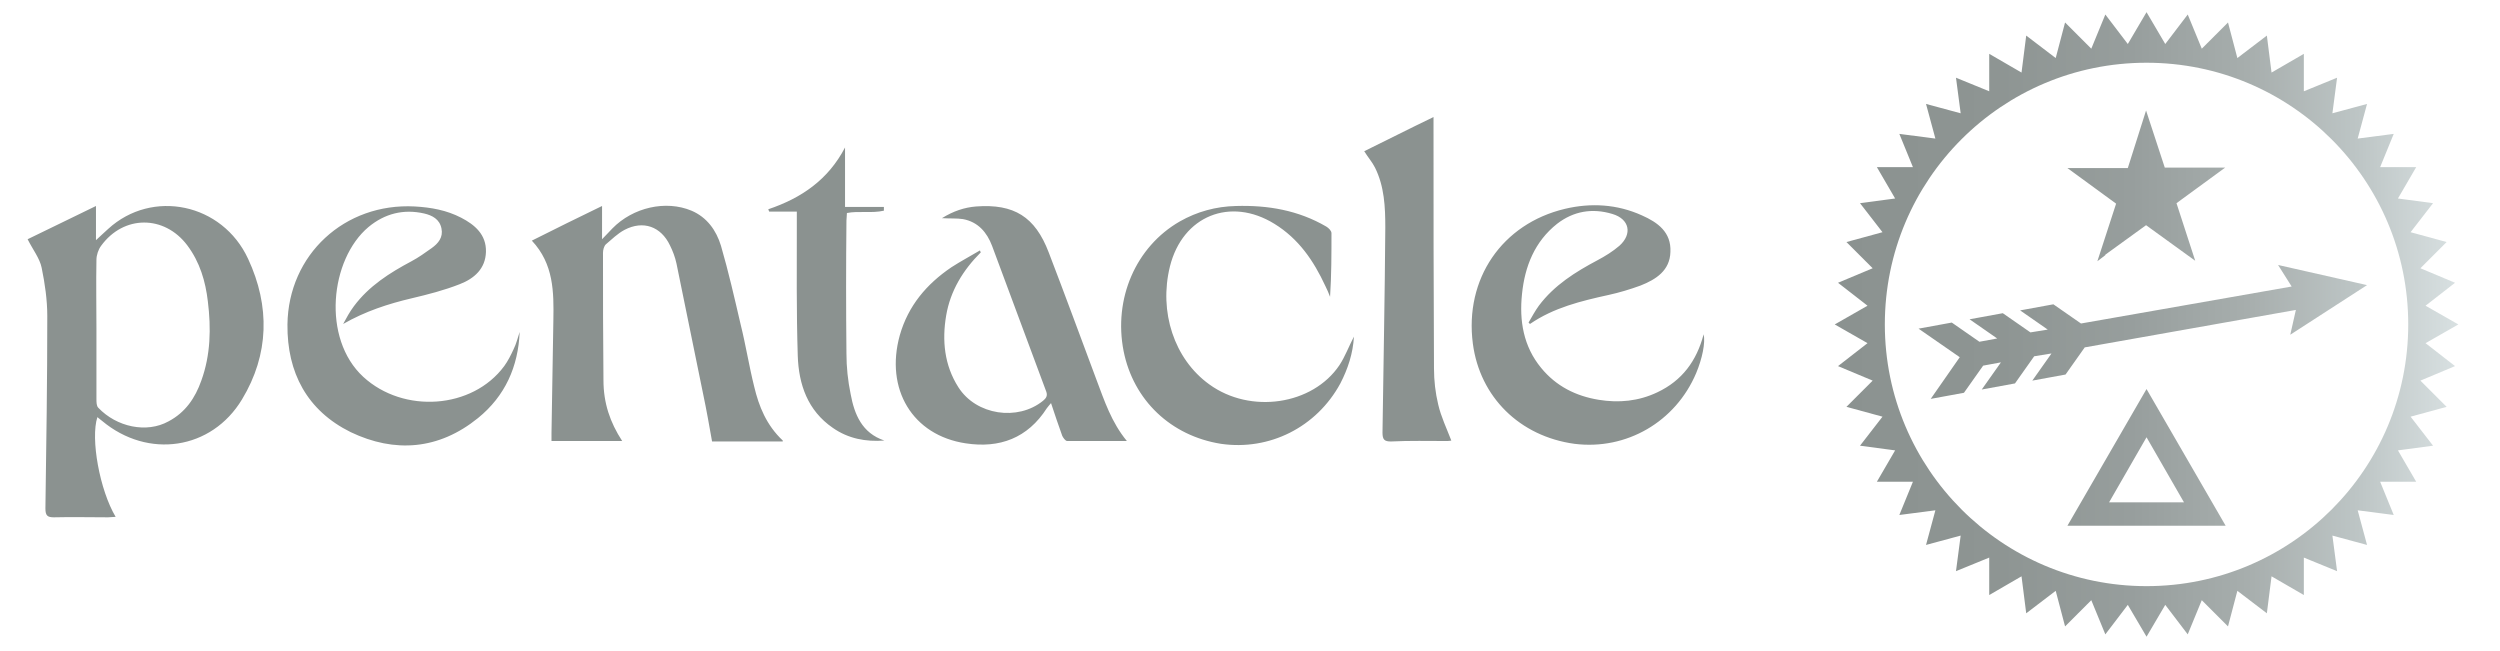 <?xml version="1.0" encoding="utf-8"?>
<!-- Generator: Adobe Illustrator 25.3.1, SVG Export Plug-In . SVG Version: 6.00 Build 0)  -->
<svg version="1.1" id="Layer_1" xmlns="http://www.w3.org/2000/svg" xmlns:xlink="http://www.w3.org/1999/xlink" x="0px" y="0px"
	 viewBox="0 0 534 139" style="enable-background:new 0 0 534 139;" xml:space="preserve">
<style type="text/css">
	.st0{clip-path:url(#SVGID_2_);fill:url(#SVGID_3_);}
	.st1{fill:#8B9290;}
</style>
<g id="Layer_2_1_">
</g>
<g>
	<defs>
		<path id="SVGID_1_" d="M458.5,93.4l8,13.9h-16L458.5,93.4z M441.6,112.3h33.8l-16.9-29.2L441.6,112.3z M489.5,61.2l-45,7.9
			l-5.9-4.1l-7.1,1.3l5.9,4.1l-3.7,0.6l-5.9-4.1l-7.1,1.3l5.9,4.1l-3.8,0.7l-5.9-4.1l-7.1,1.3l8.8,6.1l-6.2,8.9l7.1-1.3l4.1-5.8
			l3.8-0.7l-4.1,5.8l7.1-1.3l4.1-5.8l3.7-0.6l-4.1,5.8l7.1-1.3l4.1-5.8l45.1-8l-1.2,5.3l16.4-10.6l-19-4.3L489.5,61.2z M454.5,35.9
			h-12.9l10.4,7.6l-4,12.3l1.7-1.3l0,0l0-0.1l8.7-6.3l10.5,7.6l-4-12.3l10.4-7.6h-12.9l-4-12.2L454.5,35.9z M402.6,69.3
			c0-30.9,25-55.9,55.9-55.9s55.9,25,55.9,55.9c0,30.9-25,55.9-55.9,55.9S402.6,100.1,402.6,69.3 M458.5,2.6L458.5,2.6l-4,6.8
			l-4.8-6.3l-3,7.3l-5.6-5.6l-2,7.6l-6.3-4.8l-1,7.9l-6.9-4v8l-7.1-2.9l1,7.6l-7.4-2l2,7.4l-7.7-1l2.9,7.1l-7.7,0l3.9,6.7l-7.5,1
			l4.8,6.2l-7.7,2.1l5.6,5.6l-7.4,3.1l6.3,4.9l-7,4l0,0h0l7,4l-6.3,4.9l7.4,3.1l-5.6,5.6l7.7,2.1l-4.8,6.2l7.5,1l-3.9,6.7l7.7,0
			l-2.9,7.1l7.7-1l-2,7.4l7.4-2l-1,7.6l7.1-2.9v8l6.9-4l1,7.9l6.3-4.8l2,7.6l5.6-5.6l3,7.3l4.8-6.3l4,6.8l0-0.1l0,0.1l4-6.8l4.8,6.3
			l3-7.3l5.6,5.6l2-7.6l6.3,4.8l1-7.9l6.9,4v-8l7.1,2.9l-1-7.6l7.4,2l-2-7.4l7.7,1l-2.9-7.1l7.7,0l-3.9-6.7l7.5-1l-4.8-6.2l7.7-2.1
			l-5.6-5.6l7.4-3.1l-6.3-4.9l7-4h0l0,0l-7-4l6.3-4.9l-7.4-3.1l5.6-5.6l-7.7-2.1l4.8-6.2l-7.5-1l3.9-6.7l-7.7,0l2.9-7.1l-7.7,1
			l2-7.4l-7.4,2l1-7.6l-7.1,2.9v-8l-6.9,4l-1-7.9l-6.3,4.8l-2-7.6l-5.6,5.6l-3-7.3l-4.8,6.3L458.5,2.6L458.5,2.6z"/>
	</defs>
	<clipPath id="SVGID_2_">
		<use xlink:href="#SVGID_1_"  style="overflow:visible;"/>
	</clipPath>
	
		<linearGradient id="SVGID_3_" gradientUnits="userSpaceOnUse" x1="-626.063" y1="602.615" x2="-622.027" y2="602.615" gradientTransform="matrix(33.126 0 0 -33.126 21130.625 20031.461)">
		<stop  offset="0" style="stop-color:#8B9290"/>
		<stop  offset="0.267" style="stop-color:#8E9593"/>
		<stop  offset="0.474" style="stop-color:#979E9D"/>
		<stop  offset="0.661" style="stop-color:#A7AEAD"/>
		<stop  offset="0.836" style="stop-color:#BDC5C5"/>
		<stop  offset="1" style="stop-color:#D9E1E2"/>
	</linearGradient>
	<rect x="391.7" y="2.5" class="st0" width="133.7" height="133.5"/>
</g>
<path class="st1" d="M43,81.3c-1.3,3.7-3.4,6.8-7,8.7c-4.7,2.6-11.1,1.2-15-2.9c-0.4-0.4-0.4-1.2-0.4-1.9c0-5,0-10,0-14.9
	c0-4.9-0.1-9.8,0-14.8c0-1,0.4-2.2,1-3c4.8-6.6,13.5-6.6,18.4-0.1c2.7,3.6,3.9,7.7,4.4,12C45.1,70.1,45,75.8,43,81.3 M51.7,85.3
	c5.8-9.6,6-19.9,1.3-30c-5.5-11.9-20.5-15-29.9-6.4c-0.8,0.7-1.6,1.5-2.6,2.4V44c-5.2,2.5-10,4.9-14.6,7.1c1.1,2.2,2.6,4.1,3,6.1
	c0.7,3.4,1.2,6.9,1.2,10.3c0,13.7-0.2,27.4-0.4,41.1c0,1.5,0.4,1.9,1.8,1.9c3.9-0.1,7.7,0,11.6,0c0.5,0,1-0.1,1.6-0.1
	c-3.4-5.7-5.4-16.7-3.9-21.3c0.4,0.3,0.7,0.6,1,0.8C31.6,98.1,45.2,96.1,51.7,85.3 M102.1,89.3c5.8-4.7,8.6-11,8.9-18.4
	c-0.4,1.2-0.7,2.5-1.3,3.7c-0.6,1.3-1.2,2.5-2,3.6c-6.8,9.2-21.5,10.2-30.1,2.3c-8.9-8.2-7.1-25.1,1.1-32c3.5-2.9,7.5-3.9,11.9-2.9
	c1.7,0.4,3.3,1.2,3.7,3.2c0.4,1.9-0.7,3.2-2.1,4.2c-1.4,1-2.8,2-4.3,2.8c-4.7,2.5-9.1,5.3-12.3,9.6c-0.9,1.2-1.6,2.5-2.3,3.8
	c4.7-2.7,9.6-4.3,14.7-5.5c3.4-0.8,6.9-1.7,10.2-3c3.1-1.2,5.5-3.3,5.6-6.9c0.1-3.7-2.4-5.8-5.3-7.3c-3.1-1.6-6.4-2.2-9.9-2.4
	c-15-0.8-27,10.3-27.2,25.2c-0.1,10.3,4.2,18.4,13.5,23C84.3,96.8,93.7,96.1,102.1,89.3 M167.2,94.1c-3.5-3.3-5.1-7.3-6.1-11.5
	c-1.1-4.4-1.8-8.9-2.9-13.3c-1.3-5.6-2.6-11.3-4.2-16.8c-1-3.3-3-6.1-6.3-7.5c-5.5-2.3-12.5-0.7-16.9,3.8c-0.6,0.6-1.2,1.3-2.2,2.3
	V44c-5.2,2.5-10,4.9-15,7.4c4.7,5,4.7,11,4.6,17c-0.1,8-0.3,16-0.4,24.1c0,0.6,0,1.2,0,1.7h15.1c-2.6-4-4-8.1-4-13
	c-0.1-9.1-0.1-18.1-0.1-27.2c0-0.6,0.2-1.4,0.6-1.8c1.3-1.1,2.5-2.3,4-3.1c4-2.1,7.8-0.7,9.7,3.3c0.6,1.2,1.1,2.5,1.4,3.9
	c1.9,9.3,3.8,18.6,5.7,27.9c0.7,3.3,1.3,6.7,1.9,10.1H167.2z M188.8,45c0-0.3,0-0.5,0-0.8h-8.3V31.5c-3.6,6.9-9.3,10.8-16.4,13.2
	c0.1,0.2,0.1,0.3,0.2,0.5h5.9c0,1,0,1.7,0,2.4c0,9.5-0.1,18.9,0.2,28.4c0.2,6.1,2.1,11.7,7.5,15.4c3.3,2.3,7,3,11,2.7
	c-4.8-1.6-6.4-5.6-7.2-9.9c-0.6-2.9-0.9-5.8-0.9-8.7c-0.1-9.5-0.1-18.9,0-28.4c0-0.5,0.1-1,0.1-1.6C183.4,45,186.2,45.6,188.8,45
	 M240.7,94.2c-3.3-4-4.8-8.6-6.5-13.1c-3.4-9.1-6.7-18.1-10.2-27.2c-2.9-7.6-7.4-10.4-15.5-9.8c-2.5,0.2-4.9,1-7.3,2.5
	c1.8,0.1,3.2,0,4.5,0.2c3.2,0.6,5.1,2.8,6.2,5.7c3.9,10.4,7.7,20.8,11.6,31.2c0.3,0.9-0.1,1.4-0.7,1.9c-5.4,4.4-14.3,3.1-18.1-2.9
	c-3-4.7-3.5-10-2.6-15.3c0.9-5.3,3.6-9.7,7.4-13.5c-0.1-0.1-0.1-0.3-0.2-0.4c-2,1.2-4.1,2.3-6.1,3.6c-5.3,3.6-9.2,8.2-11,14.5
	c-3.2,11.5,2.7,21.4,14.1,23.1c7.2,1.1,13.2-1.1,17.3-7.5c0.2-0.3,0.5-0.6,0.9-1.1c0.8,2.5,1.6,4.7,2.4,7c0.2,0.4,0.6,1,1,1.1
	C232.1,94.2,236.2,94.2,240.7,94.2 M286.3,81.9c1.6-3.1,2.7-6.4,2.9-10c-1.1,2.1-1.9,4.3-3.1,6.1c-5.7,8.5-19,10.5-27.8,4.1
	c-7.5-5.4-10.8-15.5-8.4-25.2c2.7-10.8,12.9-14.9,22.3-9.1c5.2,3.2,8.4,7.9,10.9,13.3c0.4,0.8,0.7,1.5,1,2.3
	c0.3-4.6,0.3-9.1,0.3-13.6c0-0.5-0.6-1.1-1.1-1.4c-6-3.5-12.5-4.6-19.3-4.4c-4.3,0.1-8.3,1.2-12,3.3c-9.4,5.4-14.2,16.5-12,27.7
	c2.1,10.5,10.1,18.1,20.8,19.8C271.1,96.3,281.2,91.3,286.3,81.9 M309.2,94.2c0.4,0,0.8-0.1,0.8-0.1c-1-2.6-2.2-5.1-2.8-7.7
	c-0.6-2.5-0.9-5.1-0.9-7.7c-0.1-17.2-0.1-34.4-0.1-51.6v-2.1c-5.2,2.5-9.9,4.9-14.8,7.3c0.8,1.3,1.7,2.3,2.3,3.5
	c2,4,2.2,8.4,2.2,12.8c-0.1,14.6-0.4,29.2-0.6,43.8c0,1.5,0.4,1.9,1.8,1.9C301.1,94.1,305.1,94.2,309.2,94.2 M362.3,79.7
	c1.3-3.1,2-6.5,1.6-8.3c-1.5,5.7-4.6,9.9-9.9,12.4c-4,1.9-8.2,2.3-12.5,1.6c-4.9-0.8-9.1-2.9-12.3-6.8c-3.8-4.6-4.7-10.1-4.1-15.8
	c0.6-5.9,2.7-11.2,7.5-15c3.5-2.7,7.5-3.4,11.8-2.1c3.7,1.1,4.3,4.3,1.5,6.8c-1.4,1.2-3,2.2-4.7,3.1c-4.7,2.5-9.2,5.3-12.5,9.7
	c-0.8,1.1-1.5,2.4-2.2,3.6c0.1,0.1,0.2,0.2,0.3,0.3c5.1-3.5,10.9-4.9,16.8-6.2c2.3-0.5,4.6-1.2,6.8-2c3.3-1.3,6.3-3.2,6.4-7.2
	c0.2-4.2-2.7-6.3-6.1-7.8c-5.3-2.4-10.9-2.7-16.4-1.4c-13.5,3.2-21.5,15-19.7,28.8c1.5,11.4,10,19.8,21.7,21.4
	C347.4,96.2,357.9,90.1,362.3,79.7"/>
</svg>
